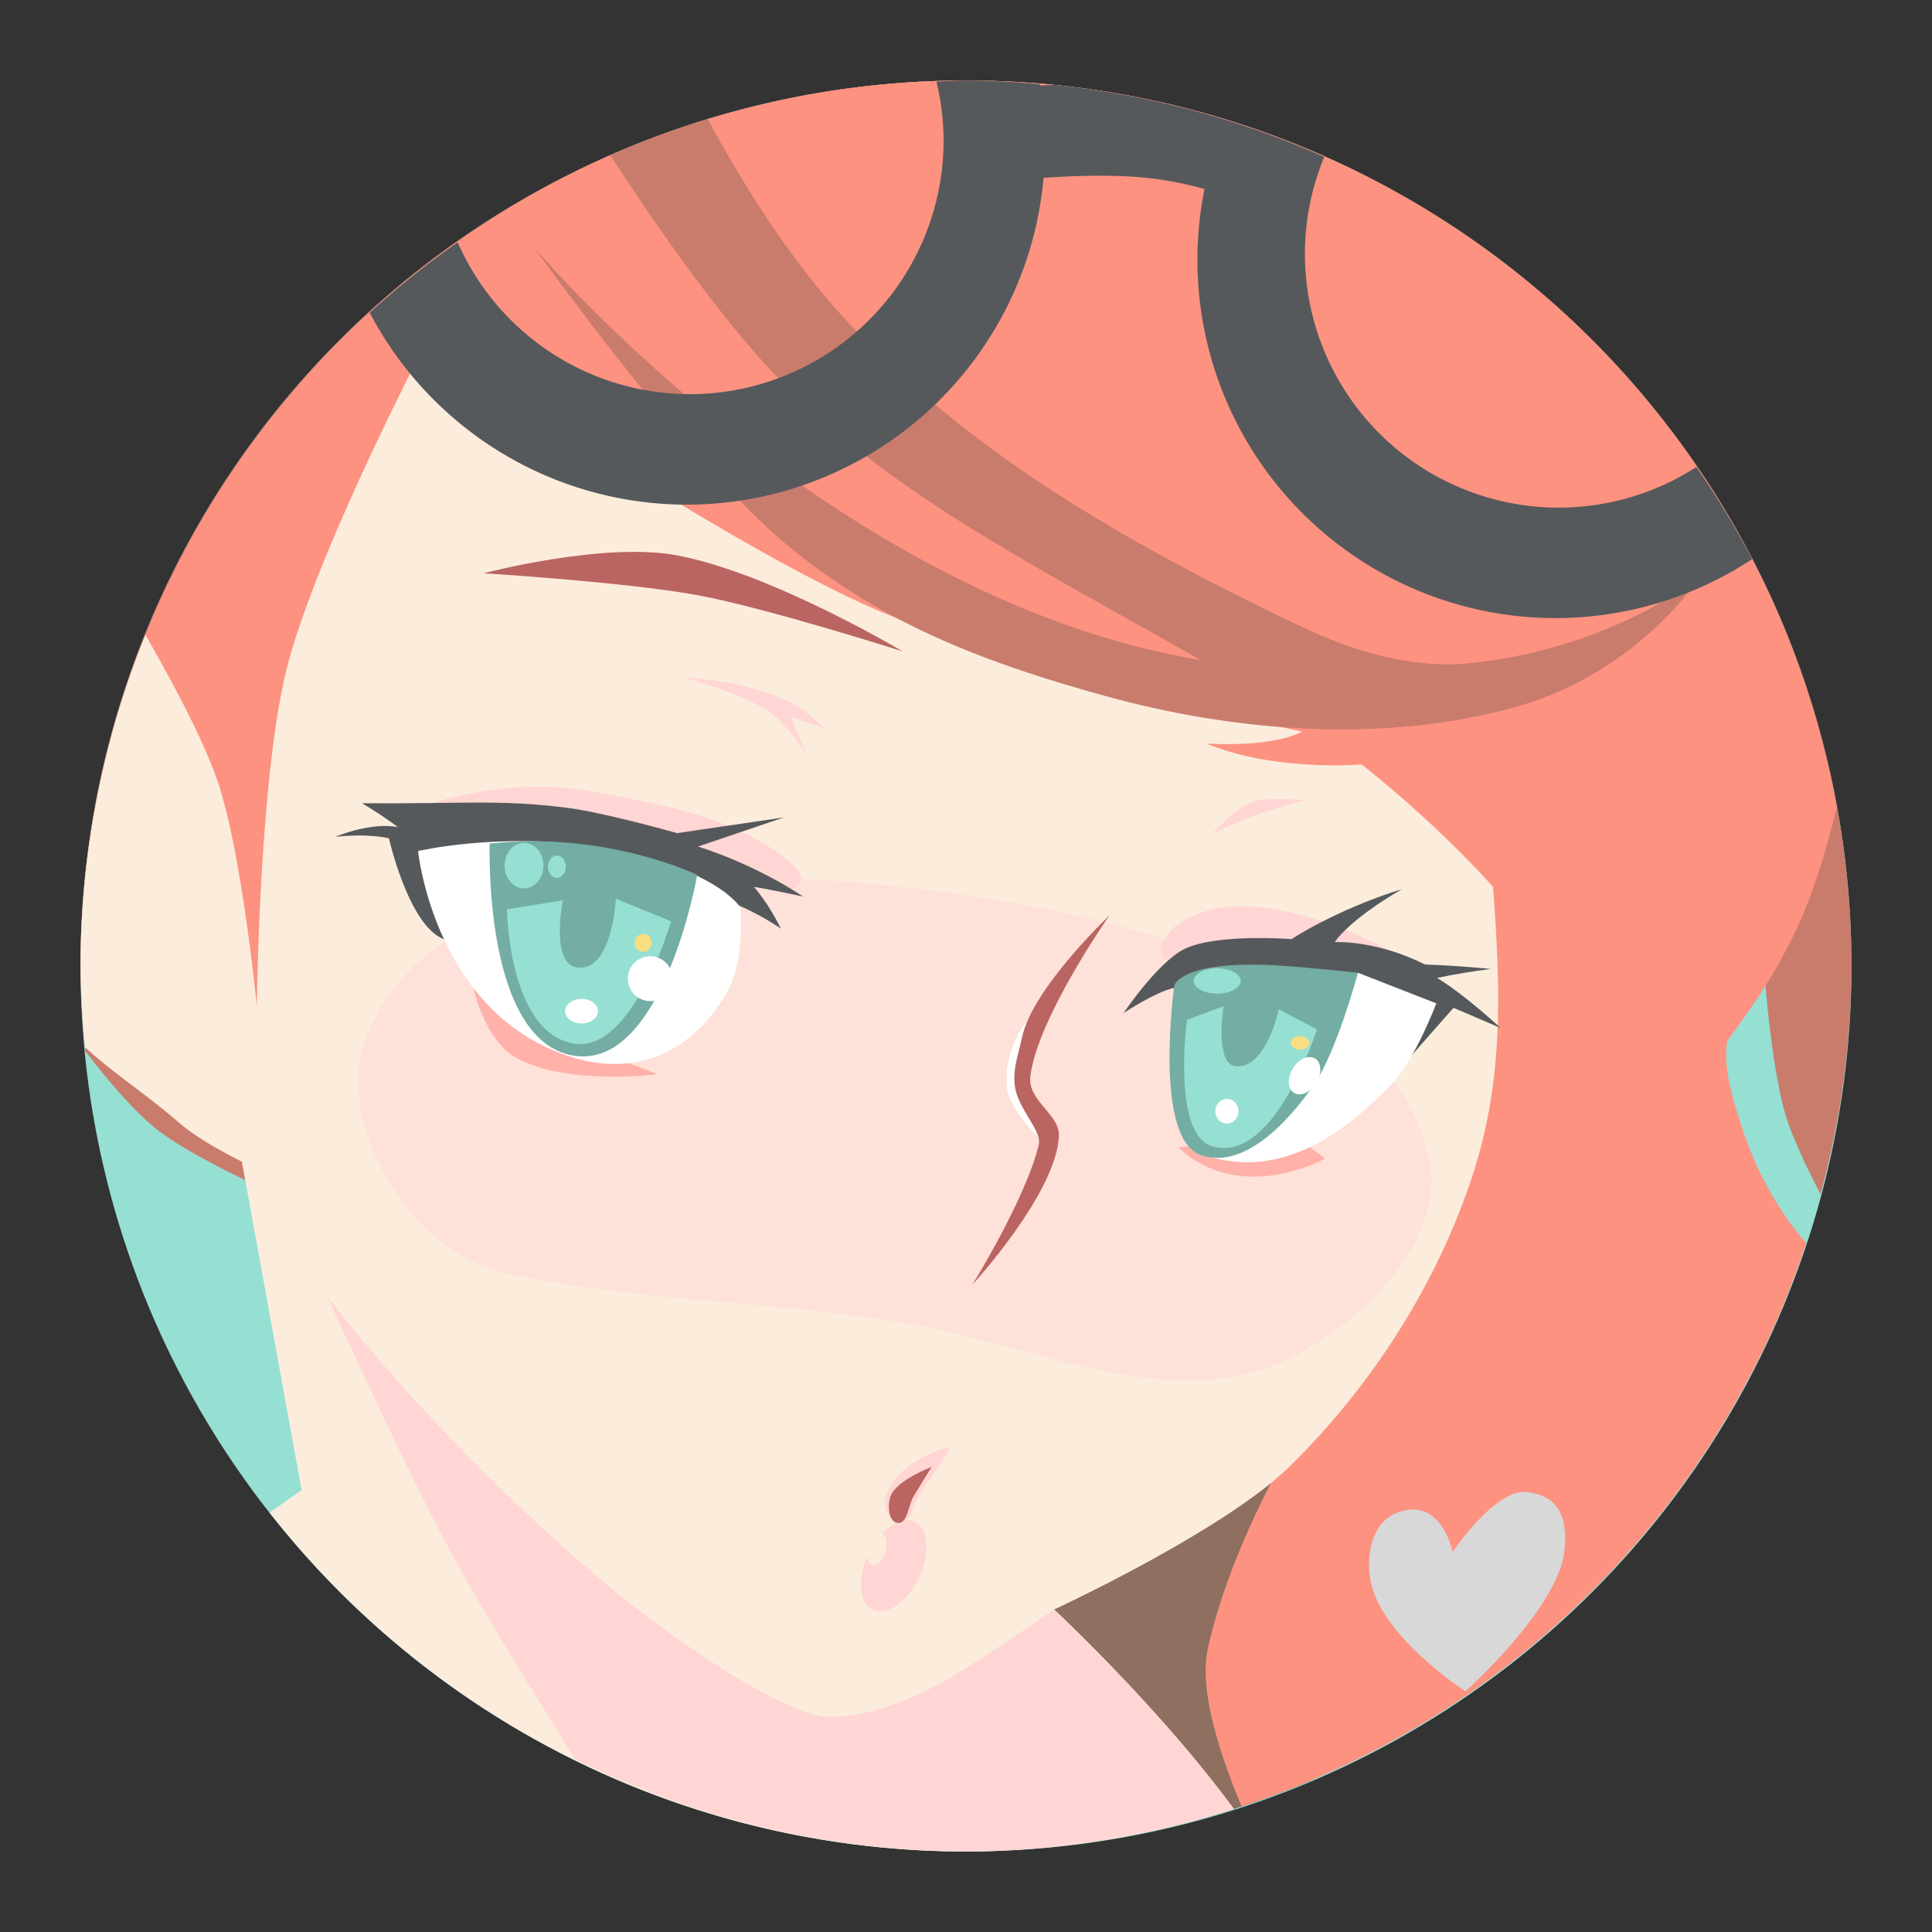 <svg xmlns="http://www.w3.org/2000/svg" width="192" height="192"><rect width="100%" height="100%" fill="#333333" stroke="none"/><circle cx="96" cy="96" r="88" opacity=".63" style="fill:#96dfd3;opacity:1"/><path d="M96 8A88 88 0 0 0 8 96a88 88 0 0 0 .494 8.482c2.21 2.853 4.553 5.605 6.613 7.36 3.765 3.207 13.01 7.135 13.01 7.135l138.49-14.688 8.813-6.715s.7 9.01 2.098 13.43c.688 2.178 2.001 4.966 3.4 7.664A88 88 0 0 0 183.996 96a88 88 0 0 0-88-88z" style="fill:#ba6561"/><path d="M96 8A88 88 0 0 0 8 96a88 88 0 0 0 .494 8.482c2.21 2.853 4.553 5.605 6.613 7.36 3.765 3.207 13.01 7.135 13.01 7.135l138.49-14.688 8.813-6.715s.7 9.01 2.098 13.43c.688 2.178 2.001 4.966 3.4 7.664A88 88 0 0 0 183.996 96a88 88 0 0 0-88-88z" style="fill:#f8c18c;opacity:.25"/><path d="m131.17 140.96-32.939 15.133 2.967 21.367 12.377 4.674a88 88 0 0 0 16.922-5.28l.674-35.895z" style="fill:#8e6f60"/><path d="M96 8c-39.464.04-74.076 26.349-84.676 64.363l3.783 20.174 18.467 13.01 99.883 29.797s-10.41 14.709-13.43 28.539c-.932 4.272 1.46 11.122 3.367 15.629a87.999 87.999 0 0 0 56.113-55.963c-2.356-2.711-4.899-6.638-6.601-12.127-.797-2.57-1.663-5.312-1.26-7.973 6.12-8.285 8.387-13.137 10.893-23.209C174.926 38.42 138.508 8.018 96 8z" style="fill:#ff837d"/><path d="M96 8c-39.464.04-74.076 26.349-84.676 64.363l3.783 20.174 18.467 13.01 99.883 29.797s-10.41 14.709-13.43 28.539c-.932 4.272 1.46 11.122 3.367 15.629a87.999 87.999 0 0 0 56.113-55.963c-2.356-2.711-4.899-6.638-6.601-12.127-.797-2.57-1.663-5.312-1.26-7.973 6.12-8.285 8.387-13.137 10.893-23.209C174.926 38.42 138.508 8.018 96 8z" style="fill:#f8c18c;opacity:.25"/><path d="M42.436 33.83S31.371 54.996 28.489 66.473c-2.733 10.884-2.967 33.533-2.967 33.533s-1.464-15.117-3.86-22.256c-1.425-4.251-4.742-10.35-7.21-14.66A88 88 0 0 0 8 96a88 88 0 0 0 .445 8.072c2.851 2.605 6.284 4.825 9.36 7.508 2.215 1.932 6.232 3.858 6.232 3.858l5.935 32.642-3.177 2.243A88 88 0 0 0 96 184a88 88 0 0 0 26.615-4.229c-7.396-10.085-17.861-19.82-17.861-19.82s16.928-7.828 23.443-14.244c8.076-7.953 14.573-18.014 18.104-28.785 2.996-9.141 2.922-17.457 2.076-28.785-6.033-6.724-13.057-12.168-13.057-12.168s-8.631.74-15.432-2.076c7.137.371 9.496-1.188 9.496-1.188s-28.94-6.304-42.436-12.167c-15.871-6.895-44.514-26.707-44.514-26.707z" style="fill:#fcecdc"/><path d="M36.092 104.08c6.708-20.747 42.275-18.017 63.79-14.479 16.264 2.675 39.011 9.634 42.177 25.81 1.586 8.1-7.142 16.592-14.689 19.935-11.315 5.011-24.746-1.618-36.931-3.777-13.146-2.33-27.036-2.183-40.079-5.036-10.038-2.196-16.678-15.002-14.269-22.453z" style="fill:#ffd6d4;opacity:.5"/><path d="M32.525 128.84s7.844 17.276 12.379 25.6c3.132 5.748 8.513 14.419 12.279 20.4A88 88 0 0 0 95.999 184a88 88 0 0 0 26.615-4.228c-7.395-10.085-17.861-19.82-17.861-19.82s-6.29 4.403-10.117 6.658c-3.127 1.842-8.4 4.268-12.59 3.986-4.043-.271-14.476-7.06-21.613-13.01-17.007-14.177-27.908-28.746-27.908-28.746z" style="fill:#ffd6d4"/><path d="M136.18 156.96c-.422-2.565.127-6.41 3.741-6.912 3.512-.488 4.443 4.184 4.443 4.184s4.265-6.38 7.43-5.955c2.433.327 4.077 1.662 3.691 5.745-.545 5.762-9.85 14.057-9.85 14.057s-8.53-5.501-9.455-11.119z" style="fill:#d8d8d8"/><path d="M70.344 11.854a87.776 87.776 0 0 0-9.678 3.594c4.862 7.476 11.298 16.67 17.084 22.537 11.046 11.2 24.485 17.897 41.632 27.629-36.82-6.088-66.263-40.982-66.263-40.982S68.19 45.78 78.047 54.01c9.56 7.98 19.835 11.849 31.84 15.164 12.873 3.555 27.467 4.678 40.358 1.187 12.61-3.414 18.695-13.059 18.695-13.059s-8.501 7.111-22.85 8.608c-5.634.587-11.499-1.138-16.619-3.563-22.334-10.575-34.94-19.526-44.898-30.002-6.259-6.585-11.325-15.08-14.23-20.492z" style="fill:#ba6561"/><path d="M70.344 11.854a87.776 87.776 0 0 0-9.678 3.594c4.862 7.476 11.298 16.67 17.084 22.537 11.046 11.2 24.485 17.897 41.632 27.629-36.82-6.088-66.263-40.982-66.263-40.982S68.19 45.78 78.047 54.01c9.56 7.98 19.835 11.849 31.84 15.164 12.873 3.555 27.467 4.678 40.358 1.187 12.61-3.414 18.695-13.059 18.695-13.059s-8.501 7.111-22.85 8.608c-5.634.587-11.499-1.138-16.619-3.563-22.334-10.575-34.94-19.526-44.898-30.002-6.259-6.585-11.325-15.08-14.23-20.492z" style="fill:#f8c18c;opacity:.25"/><path d="M96 8a88 88 0 0 0-2.941.104 25.224 25.224 0 0 1 .714 5.843A25.224 25.224 0 0 1 68.55 39.172a25.224 25.224 0 0 1-23.068-15.096 88 88 0 0 0-8.742 6.996 35.611 35.611 0 0 0 31.514 19.08 35.611 35.611 0 0 0 35.453-32.475c1.76-.128 4.719-.29 7.873-.17a34.89 34.89 0 0 1 8.123 1.278 35.611 35.611 0 0 0-.705 7.033 35.611 35.611 0 0 0 35.611 35.609 35.611 35.611 0 0 0 19.52-5.861 88 88 0 0 0-5.54-9.159 25.224 25.224 0 0 1-13.683 4.04 25.224 25.224 0 0 1-25.225-25.223 25.224 25.224 0 0 1 1.922-9.633 88 88 0 0 0-26.873-7.155c-.476.019-.98.036-1.385.055a35.611 35.611 0 0 0-.027-.127A88 88 0 0 0 96 8z" style="fill:#56595b;paint-order:stroke fill markers"/><ellipse cx="147.18" cy="102.15" rx="2.78" ry="4.826" style="fill:#ffd6d4;paint-order:stroke fill markers" transform="rotate(25.52)"/><path d="M92.216 144.59c1.73-.867 2.407-.847 2.077-.37-1.183 1.707-2 2.93-2.967 4.376-.765 1.143-.655 2.866-2.003 2.597-1.206-.24-1.713-1.708-1.187-2.82 1.04-2.198 2.55-3.016 4.08-3.783z" style="fill:#ffd6d4"/><path d="M88.507 148.67c.579-1.564 4.08-2.893 4.08-2.893s-1.188 1.928-1.78 2.893c-.546.89-.6 2.829-1.632 2.67-.907-.138-.986-1.81-.668-2.67z" style="fill:#ba6561"/><path d="M41.653 80.262s8.217-3.31 17.416-1.574c6.466 1.22 13.444 2.408 18.675 6.4.84.642 2.291 1.696 1.784 2.623-.605 1.105-2.591.319-3.777-.105-10.479-3.743-14.985-5.244-22.768-6.61-3.728-.654-11.33-.734-11.33-.734z" style="fill:#ffd6d4"/><path d="m119.74 113.73-2.597.297s2.083 2.353 6.01 2.819c4.568.541 8.531-1.706 8.531-1.706l-2.448-1.855z" style="fill:#ff837d;opacity:.5"/><path d="M118.4 96.148c-1.068-.289-2.917-.379-2.967-1.484-.133-2.907 4.509-4.558 7.418-4.6 9.873-.141 20.773 7.716 20.773 7.716s-17.09.568-25.224-1.632z" style="fill:#ffd6d4"/><path d="M117.74 94.294c-2.646 1.278-6.083 6.38-6.083 6.38s3.252-2.153 5.118-2.522c8.316-1.646 25.372 1.706 25.372 1.706l-5.267 8.903 7.567-8.606 4.674 2.003s-3.484-3.269-6.306-4.97c2.6-.562 5.342-.891 5.342-.891s-3.113-.33-6.529-.445c-4.974-2.48-8.977-2.226-8.977-2.226s1.251-2.103 6.677-5.267c-6.613 2.057-10.98 4.97-10.98 4.97s-7.411-.58-10.609.965z" style="fill:#56595b"/><path d="M120.11 114.92s2.32.81 5.119.52c5.193-.541 9.525-4.014 13.131-7.79 2.312-2.422 4.377-7.939 4.377-7.939l-7.79-3.041z" style="fill:#fff"/><path d="M119.3 114.77c-4.713-1.71-2.597-16.841-2.597-16.841s.631-2.485 9.942-2.003c2.777.144 8.309.742 8.309.742s-2.109 7.85-4.377 11.128c-2.76 3.985-7.123 8.481-11.277 6.973z" style="fill:#73ada4"/><path d="M103.45 113.31s-3.103-3.048-3.357-5.036c-.484-3.778 1.888-6.715 1.888-6.715v6.295z" style="fill:#fff"/><path d="M96.63 127.68s8.363-9.094 8.603-14.794c.093-2.204-3.165-3.46-2.833-5.98.776-5.877 7.87-15.948 7.87-15.948s-7.706 7.284-8.709 12.17c-.327 1.597-1.129 3.541-.556 5.491.573 1.95 2.52 3.907 2.235 5.106-1.278 5.373-6.61 13.954-6.61 13.954zM48.053 56.97s11.915-3.142 19.2-1.784c9.37 1.748 22.453 9.548 22.453 9.548s-13.369-4.271-20.249-5.56c-7.05-1.322-21.403-2.204-21.403-2.204z" style="fill:#ba6561"/><path d="m117.96 101.34 3.635-1.335s-.877 5.631 1.113 5.935c3.076.469 4.377-5.639 4.377-5.639l3.784 2.004s-4.115 13.282-10.312 11.648c-4.15-1.095-2.597-12.612-2.597-12.612z" style="fill:#96dfd3"/><path d="m51.042 101.34 5.638 2.077 8.68 3.339s-8.549 1.13-13.799-1.484c-3.495-1.74-4.6-7.419-4.6-7.419z" style="fill:#ff837d;opacity:.5"/><path d="M43.771 93.181c-3.282-1.72-5.119-9.867-5.119-9.867s-1.891-.522-5.342-.148c3.949-1.579 6.232-.965 6.232-.965s-1.17-.939-3.56-2.374c10.491.064 13.601-.392 20.327.445 3.727.464 10.98 2.523 10.98 2.523l10.61-1.558-8.533 2.893s5.217 1.528 10.461 4.97c-3.34-.72-4.896-.964-4.896-.964s1.481 1.678 2.67 4.155c-2.595-1.802-5.267-2.745-5.267-2.745s-20.062 8.09-28.563 3.635z" style="fill:#56595b"/><path d="M41.546 84.575s8.072-1.88 17.36-.445c12.265 1.895 14.689 6.083 14.689 6.083s.437 5.348-1.335 8.384c-4.01 6.866-9.922 8.104-15.21 6.528-13.857-4.13-15.504-20.55-15.504-20.55z" style="fill:#fff"/><path d="M48.668 83.833s-.694 19.556 8.31 21.07c8.886 1.494 12.314-17.954 12.314-17.954s-8.975-4.39-20.624-3.116z" style="fill:#73ada4"/><path d="m50.374 90.362 5.564-.89s-1.271 6.303 1.41 6.677c3.49.486 3.858-6.826 3.858-6.826l5.49 2.226s-3.801 13.11-9.645 12.167c-6.518-1.05-6.677-13.354-6.677-13.354z" style="fill:#96dfd3"/><path d="M68.092 67.357s6.112.157 10.807 2.623c1.146.602 3.043 2.413 3.043 2.413l-3.358-1.154 1.574 3.777s-2.08-3.12-3.567-4.197c-2.478-1.793-8.499-3.462-8.499-3.462zM120.45 82.885s2.323-2.56 3.882-3.148c1.638-.617 5.246-.21 5.246-.21s-3.602 1.019-5.35 1.68c-1.29.486-3.778 1.678-3.778 1.678z" style="fill:#ffd6d4"/><ellipse cx="52.08" cy="86.022" rx="1.929" ry="2.263" style="fill:#96dfd3;paint-order:stroke fill markers"/><circle cx="64.618" cy="97.261" r="2.226" style="fill:#fff;paint-order:stroke fill markers"/><ellipse cx="57.793" cy="100.49" rx="1.632" ry="1.224" style="fill:#fff;paint-order:stroke fill markers"/><ellipse cx="63.913" cy="93.7" rx=".853" ry=".89" style="fill:#f9de81;paint-order:stroke fill markers"/><ellipse cx="55.345" cy="86.133" rx=".89" ry="1.113" style="fill:#96dfd3;paint-order:stroke fill markers"/><ellipse cx="120.96" cy="97.484" rx="2.337" ry="1.261" style="fill:#96dfd3;paint-order:stroke fill markers"/><ellipse cx="121.93" cy="110.43" rx="1.15" ry="1.224" style="fill:#fff;paint-order:stroke fill markers"/><ellipse cx="166.27" cy="24.298" rx="1.373" ry="2.003" style="fill:#fff;paint-order:stroke fill markers" transform="rotate(31.195)"/><ellipse cx="129.2" cy="103.64" rx=".927" ry=".668" style="fill:#f9de81;paint-order:stroke fill markers"/><ellipse cx="126.54" cy="123.6" rx=".908" ry="1.621" style="fill:#fcecdc;paint-order:stroke fill markers;stroke-width:.824" transform="rotate(16.163)"/></svg>